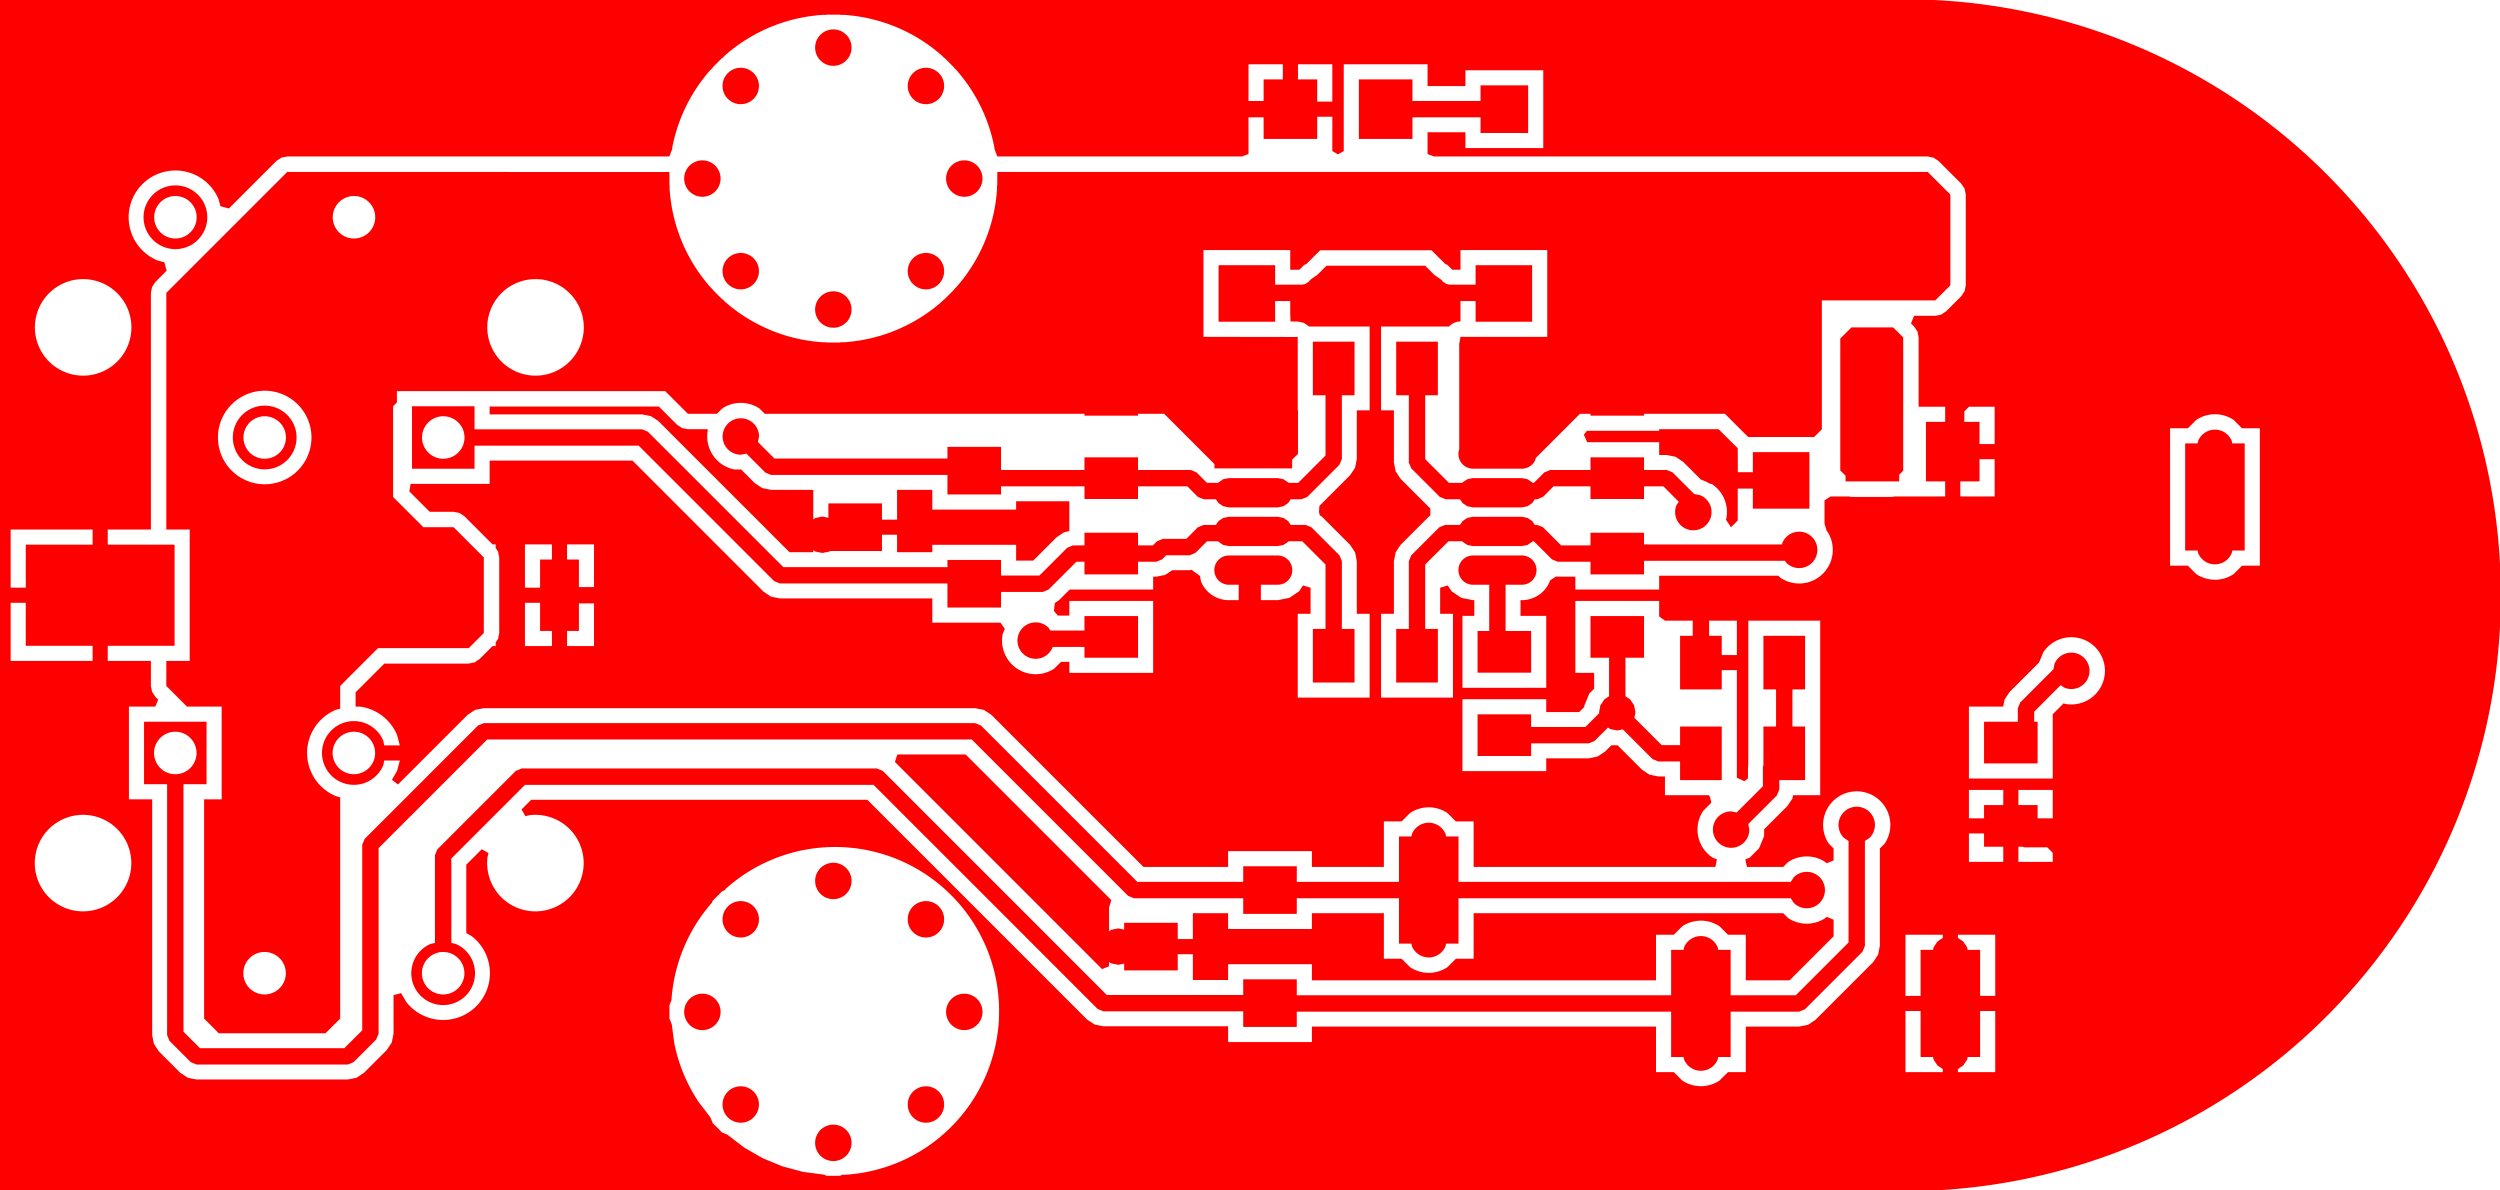 <svg width="42mm" height="20mm" viewBox="0 0 16535433 7874016"  version="1.1" xmlns="http://www.w3.org/2000/svg" xmlns:xlink="http://www.w3.org/1999/xlink">
<desc>
Origin 7874016 35433071 Bound 7874016 31496063 16535433 7874016
</desc>
<g fill-rule="evenodd" fill="rgb(255, 0, 0)" stroke="black" stroke-width="1" transform="translate(0, 7874016) scale(1, -1) translate(-7874016, -31496063)">
<path id="N" d="M 19813108.00 34810354.00 L 19729434.00 34810354.00 L 19729434.00 34564684.00 L 19813109.00 34564684.00 L 19813109.00 34210354.00 L 19642462.00 34210354.00 L 19642462.00 34147397.00 L 19626609.29 34109127.29 L 19437158.58 33919675.87 L 19444440.00 33883071.00 A 120431.73 120431.73 0 1 0 19324016.00 34003495.00 L 19360620.87 33996213.58 L 19534222.00 34169814.06 L 19534221.00 34300547.00 L 19537519.00 34308508.84 L 19537519.00 34564684.00 L 19621194.00 34564684.00 L 19621194.00 34810354.00 L 19537518.00 34810354.00 L 19537518.00 35164684.00 L 19813108.00 35164684.00 L 19813108.00 34810354.00  z"/>
<path id="N" d="M 17940170.00 35502446.00 L 17832262.00 35502446.00 L 17832262.00 35196457.00 L 18001181.00 35196457.00 L 18001181.00 34920867.00 L 17646851.00 34920867.00 L 17646851.00 35196457.00 L 17724022.00 35196457.00 L 17724022.00 35502446.00 L 17616114.00 35502446.00 A 96771.86 96771.86 0 0 0 17616114.00 35695980.00 L 17940170.00 35695980.00 A 96758.91 96758.91 0 0 0 17940170.00 35502446.00  z"/>
<path id="N" d="M 17216142.00 38702151.00 L 17666536.00 38702151.00 L 17666536.00 38805511.00 L 17981496.00 38805511.00 L 17981496.00 38490551.00 L 17666536.00 38490551.00 L 17666536.00 38593911.00 L 17216142.00 38593911.00 L 17216142.00 38451181.00 L 16861812.00 38451181.00 L 16861812.00 38844881.00 L 17216142.00 38844881.00 L 17216142.00 38702151.00  z"/>
<path id="N" d="M 9240158.00 34183071.00 L 9087585.00 34183071.00 L 9087585.00 32546040.00 L 9196434.00 32437191.00 L 10151598.00 32437191.00 L 10269896.00 32555489.00 L 10269895.00 33783071.00 L 10285747.00 33821340.00 L 11035747.00 34571340.00 L 11074016.00 34587191.00 L 14324016.00 34587192.00 L 14362285.00 34571340.00 L 15396433.02 33537191.00 L 16096851.00 33537191.00 L 16096851.00 33640551.00 L 16451181.00 33640551.00 L 16451181.00 33537191.00 L 17127166.00 33537191.00 L 17127166.00 33837401.00 L 17209465.09 33837401.00 L 17212759.00 33853960.00 A 120412.98 120412.98 0 0 0 17435273.00 33853960.00 L 17438566.91 33837401.00 L 17520866.00 33837401.00 L 17520866.00 33537191.00 L 19718128.26 33537191.00 L 19738863.00 33568224.00 A 120431.73 120431.73 0 1 0 19738863.00 33397918.00 L 19718128.26 33428951.00 L 17520866.00 33428951.00 L 17520866.00 33128741.00 L 17438644.48 33128741.00 L 17435273.00 33111792.00 A 120412.98 120412.98 0 0 0 17212759.00 33111792.00 L 17209387.52 33128741.00 L 17127166.00 33128741.00 L 17127166.00 33428951.00 L 16451181.00 33428951.00 L 16451181.00 33325591.00 L 16096851.00 33325591.00 L 16096851.00 33428951.00 L 15374016.00 33428951.00 L 15335746.29 33444803.71 L 14301598.02 34478951.00 L 11096433.02 34478951.00 L 10378136.00 33760653.02 L 10378137.00 32533071.00 L 10362285.00 32494802.00 L 10212285.00 32344802.00 L 10174013.59 32328951.00 L 9174016.00 32328951.00 L 9135747.00 32344802.00 L 8995196.00 32485353.00 L 8979345.00 32523624.41 L 8979345.00 34183071.00 L 8826772.00 34183071.00 L 8826772.00 34596457.00 L 9240158.00 34596457.00 L 9240158.00 34183071.00  zM 9033467.38 34389758.09 m -140500.91 0 a 140500.91 140500.91 0 1 1 281001.82 0a 140500.91 140500.91 0 1 1 -281001.82 0"/>
<path id="N" d="M 18008595.00 35923543.00 L 18025499.94 35898242.00 L 18041614.00 35898243.00 L 18079883.00 35882391.00 L 18199491.12 35762782.00 L 18393701.00 35762782.00 L 18393701.00 35846457.00 L 18748031.00 35846457.00 L 18748031.00 35769081.00 L 19660755.09 35769081.00 L 19662759.00 35779155.00 A 120412.98 120412.98 0 1 0 19688863.00 35647918.00 L 19680228.48 35660841.00 L 18748031.00 35660841.00 L 18748031.00 35570867.00 L 18393701.00 35570867.00 L 18393701.00 35654542.00 L 18177074.00 35654542.00 L 18138804.29 35670394.71 L 18019196.12 35790002.00 L 18010805.92 35790002.00 L 18008595.00 35786693.00 L 17977201.00 35765717.00 L 17940170.00 35758351.00 L 17616114.00 35758351.00 L 17579083.00 35765717.00 L 17547689.00 35786693.00 L 17545478.75 35790001.00 L 17454334.00 35790001.00 L 17300576.00 35636243.00 L 17300576.00 35210236.00 L 17384251.00 35210236.00 L 17384251.00 34855906.00 L 17108661.00 34855906.00 L 17108661.00 35210236.00 L 17192336.00 35210236.00 L 17192335.00 35658661.00 L 17208187.00 35696930.00 L 17393647.00 35882390.00 L 17431918.41 35898241.00 L 17530783.39 35898241.00 L 17547689.00 35923543.00 L 17579083.00 35944519.00 L 17616114.00 35951885.00 L 17940170.00 35951885.00 L 17977201.00 35944519.00 L 18008595.00 35923543.00  z"/>
<path id="N" d="M 20774016.00 38083070.00 L 20774016.00 37483071.00 L 20674015.00 37383070.00 L 19924016.00 37383070.00 L 19924016.00 36530749.00 L 19872833.00 36479566.00 L 19436613.00 36479566.00 L 19283108.00 36633071.00 L 18748031.00 36633071.00 L 18748031.00 36620866.00 L 18393701.00 36620866.00 L 18393701.00 36633071.00 L 18324016.00 36633071.00 L 18031738.22 36340793.22 L 18029571.00 36329898.00 A 96758.91 96758.91 0 0 0 17940170.00 36270162.00 L 17616114.00 36270162.00 A 96771.86 96771.86 0 0 0 17525591.00 36398319.38 L 17525591.00 37095549.80 L 17533859.00 37142126.00 L 18107874.00 37142126.00 L 18107874.00 37716142.00 L 17533858.00 37716142.00 L 17533858.00 37586010.00 L 17479531.00 37586010.00 L 17447565.00 37617976.00 L 17433133.12 37623953.88 L 17342520.00 37714567.00 L 16605511.00 37714567.00 L 16514898.22 37623953.61 L 16500467.00 37617976.00 L 16468501.00 37586010.00 L 16407874.00 37586010.00 L 16407874.00 37716142.00 L 15833858.00 37716142.00 L 15833858.00 37142126.00 L 16457480.00 37141174.10 L 16457480.00 36655906.00 L 16459055.00 36655906.00 L 16459055.00 36368110.00 L 16420526.00 36329581.00 L 16420526.00 36272021.00 L 15906654.00 36272021.00 L 15906654.00 36300433.00 L 15574016.00 36633071.00 L 15401181.00 36633071.00 L 15401181.00 36620866.00 L 15046851.00 36620866.00 L 15046851.00 36633071.00 L 12932470.00 36633071.00 L 12897565.00 36667976.00 A 222382.84 222382.84 0 0 1 12650467.00 36667976.00 L 12615562.00 36633071.00 L 12424016.00 36633071.00 L 12274016.00 36783071.00 L 10499207.00 36783071.00 L 10499207.00 36708262.25 L 10474016.00 36683071.00 L 10474015.00 36083071.00 L 10674015.00 35883071.00 L 10874016.00 35883071.00 L 11074016.00 35683071.00 L 11074016.00 35183071.00 L 10974016.00 35083071.00 L 10374016.00 35083071.00 L 10124016.00 34833071.00 L 10124016.00 34683012.64 L 10096188.00 34675556.00 A 309338.40 309338.40 0 0 1 10096188.00 34103972.00 L 10124016.00 34096515.36 L 10124016.00 32633071.00 L 10026955.00 32536010.00 L 9321077.00 32536010.00 L 9224016.00 32633071.00 L 9224016.00 34083071.00 L 9340158.00 34083071.00 L 9340158.00 34696457.00 L 9110630.00 34696457.00 L 8974016.00 34833071.00 L 8974016.00 34998426.00 L 9128740.00 34998426.00 L 9128740.00 35867716.00 L 8974016.00 35867716.00 L 8974016.00 37433071.00 L 9774016.00 38233071.00 L 12301575.00 38232361.15 L 12301575.00 38145592.00 L 12303150.00 38141789.61 L 12303150.00 38118014.00 A 1084921.52 1084921.52 0 0 1 12570080.00 37473586.00 L 12586892.98 37456773.02 L 12588467.00 37452973.00 L 12649823.00 37391617.00 L 12653623.02 37390042.98 L 12670436.00 37373230.00 A 1085025.41 1085025.41 0 0 1 13314864.00 37106300.00 L 13338639.61 37106300.00 L 13342442.00 37104725.00 L 13429212.00 37104725.00 L 13433014.39 37106300.00 L 13456789.00 37106300.00 A 1084921.52 1084921.52 0 0 1 14101217.00 37373230.00 L 14118029.27 37390042.27 L 14121831.00 37391617.00 L 14183187.00 37452973.00 L 14184761.73 37456774.73 L 14201573.00 37473586.00 A 1085025.41 1085025.41 0 0 1 14468504.00 38118014.00 L 14468504.00 38141789.61 L 14470079.00 38145592.00 L 14470553.31 38233071.00 L 20624015.00 38233071.00 L 20774016.00 38083070.00  zM 9624018.38 32933065.09 m -140500.91 0 a 140500.91 140500.91 0 1 1 281001.82 0a 140500.91 140500.91 0 1 1 -281001.82 0M 9624798.00 36476383.82 m -309333.68 0 a 309333.68 309333.68 0 1 1 618667.36 0a 309333.68 309333.68 0 1 1 -618667.36 0M 10215351.38 37933065.09 m -140500.91 0 a 140500.91 140500.91 0 1 1 281001.82 0a 140500.91 140500.91 0 1 1 -281001.82 0M 11416136.00 37204733.51 m -319256.99 0 a 319256.99 319256.99 0 1 1 638513.99 0a 319256.99 319256.99 0 1 1 -638513.99 0"/>
<path id="N" d="M 18748031.00 35019686.00 L 18624986.00 35019686.00 L 18624986.00 34764972.74 L 18656019.00 34744238.00 L 18682123.00 34705169.00 L 18691290.00 34659085.00 L 18684008.58 34622480.14 L 18864849.06 34441639.00 L 18986338.00 34441639.00 L 18986338.00 34564684.00 L 19261928.00 34564684.00 L 19261928.00 34210354.00 L 18986338.00 34210354.00 L 18986338.00 34333399.00 L 18842432.00 34333399.00 L 18804162.29 34349251.71 L 18607470.86 34545942.42 L 18570866.00 34538661.00 L 18524782.00 34547828.00 L 18509497.66 34558040.25 L 18420670.00 34469212.00 L 18382398.59 34453361.00 L 18001181.00 34453361.00 L 18001181.00 34369686.00 L 17646851.00 34369686.00 L 17646851.00 34645276.00 L 18001181.00 34645276.00 L 18001181.00 34561601.00 L 18359983.10 34561601.00 L 18451607.67 34653224.97 L 18450442.00 34659085.00 L 18459609.00 34705169.00 L 18485713.00 34744238.00 L 18516746.00 34764972.74 L 18516746.00 35019686.00 L 18393701.00 35019686.00 L 18393701.00 35295276.00 L 18748031.00 35295276.00 L 18748031.00 35019686.00  z"/>
<path id="N" d="M 15401181.00 35019686.00 L 15046851.00 35019686.00 L 15046851.00 35091156.00 L 14836102.29 35091156.00 L 14835273.00 35086987.00 A 120412.98 120412.98 0 1 0 14809169.00 35218224.00 L 14821748.95 35199396.00 L 15046851.00 35199396.00 L 15046851.00 35295276.00 L 15401181.00 35295276.00 L 15401181.00 35019686.00  z"/>
<path id="N" d="M 13712285.00 34271340.00 L 15194464.01 32789160.00 L 16096851.00 32789160.00 L 16096851.00 32892520.00 L 16451181.00 32892520.00 L 16451181.00 32787191.00 L 18927166.00 32787191.00 L 18927166.00 33087401.00 L 19009387.32 33087401.00 L 19012759.00 33104351.00 A 120412.98 120412.98 0 0 0 19235273.00 33104351.00 L 19238644.68 33087401.00 L 19320866.00 33087401.00 L 19320866.00 32787191.00 L 19751598.00 32787191.00 L 20100603.00 33136196.00 L 20100603.00 33807890.26 L 20069570.00 33828625.00 A 120431.73 120431.73 0 1 0 20239876.00 33828625.00 L 20208843.00 33807890.26 L 20208844.00 33113778.00 L 20192992.00 33075509.00 L 19812285.00 32694802.00 L 19774013.59 32678951.00 L 19320866.00 32678951.00 L 19320866.00 32378741.00 L 19238566.71 32378741.00 L 19235273.00 32362183.00 A 120412.98 120412.98 0 0 0 19012759.00 32362183.00 L 19009465.29 32378741.00 L 18927166.00 32378741.00 L 18927166.00 32678951.00 L 16451181.00 32678951.00 L 16451181.00 32577560.00 L 16096851.00 32577560.00 L 16096851.00 32680920.00 L 15172047.00 32680919.00 L 15133777.29 32696772.71 L 13651598.01 34178951.00 L 11346433.03 34178951.00 L 10859239.00 33691756.03 L 10859239.00 33133047.65 L 10885766.00 33127771.00 A 210738.62 210738.62 0 1 0 10724472.00 33127771.00 L 10750999.00 33133047.65 L 10750998.00 33714174.00 L 10766850.00 33752443.00 L 11285747.00 34271340.00 L 11324016.00 34287191.00 L 13674016.00 34287192.00 L 13712285.00 34271340.00  zM 10805121.38 32933065.09 m -140500.91 0 a 140500.91 140500.91 0 1 1 281001.82 0a 140500.91 140500.91 0 1 1 -281001.82 0"/>
<path id="N" d="M 17384251.00 36755906.00 L 17300576.00 36755906.00 L 17300576.00 36333049.92 L 17457484.08 36176141.00 L 17545478.75 36176141.00 L 17547689.00 36179449.00 L 17579083.00 36200425.00 L 17616114.00 36207791.00 L 17940170.00 36207791.00 L 17977201.00 36200425.00 L 18008595.00 36179449.00 L 18010805.25 36176141.00 L 18019196.19 36176141.00 L 18088804.00 36245749.00 L 18127073.00 36261600.00 L 18393701.00 36261600.00 L 18393701.00 36345275.00 L 18748031.00 36345275.00 L 18748031.00 36261600.00 L 18898032.00 36261601.00 L 18936301.00 36245749.00 L 19079682.10 36102367.90 L 19120100.00 36094328.00 A 120412.98 120412.98 0 1 0 18962759.00 36029155.00 L 18977602.79 36051371.21 L 18875614.00 36153360.00 L 18748031.00 36153360.00 L 18748031.00 36069685.00 L 18393701.00 36069685.00 L 18393701.00 36153360.00 L 18149490.19 36153360.00 L 18079883.00 36083752.00 L 18041611.59 36067901.00 L 18025500.61 36067901.00 L 18008595.00 36042599.00 L 17977201.00 36021623.00 L 17940170.00 36014257.00 L 17616114.00 36014257.00 L 17579083.00 36021623.00 L 17547689.00 36042599.00 L 17530783.39 36067901.00 L 17435067.00 36067901.00 L 17396797.29 36083753.71 L 17208187.00 36272363.00 L 17192336.00 36310634.41 L 17192336.00 36755906.00 L 17108661.00 36755906.00 L 17108661.00 37110236.00 L 17384251.00 37110236.00 L 17384251.00 36755906.00  z"/>
<path id="N" d="M 20665853.00 31496063.00 L 7874016.00 31496063.00 L 7874016.00 39370079.00 L 20665853.00 39370079.00 A 3941715.67 3941715.67 0 0 0 20665853.00 31496063.00  zM 8423229.00 33661427.51 m -319256.99 0 a 319256.99 319256.99 0 1 1 638513.99 0a 319256.99 319256.99 0 1 1 -638513.99 0M 8044488.00 35383072.96 L 7944488.00 35383072.95 L 7944488.00 34998426.00 L 8486614.04 34998426.00 L 8486614.03 35098426.00 L 8044488.00 35098426.00 L 8044488.00 35383072.96  zM 10214569.38 34389758.09 m -140500.91 0 a 140500.91 140500.91 0 1 1 281001.82 0a 140500.91 140500.91 0 1 1 -281001.82 0M 11524567.97 35769134.00 L 11346143.00 35769134.00 L 11346143.00 35483072.98 L 11446143.00 35483072.99 L 11446143.00 35669134.00 L 11524567.98 35669134.00 L 11524567.97 35769134.00  zM 8486613.96 35867716.00 L 7944488.00 35867716.00 L 7944488.00 35483072.95 L 8044488.00 35483072.96 L 8044488.00 35767716.00 L 8486613.97 35767716.00 L 8486613.96 35867716.00  zM 8424016.00 37204733.51 m -319256.99 0 a 319256.99 319256.99 0 1 1 638513.99 0a 319256.99 319256.99 0 1 1 -638513.99 0M 12682247.00 33498817.00 L 12663705.19 33480275.19 L 12649823.00 33474525.00 L 12588467.00 33413169.00 L 12581891.00 33398461.00 A 1085025.41 1085025.41 0 0 1 12314961.00 32754033.00 L 12301575.00 32720550.00 L 12301575.00 32633780.00 L 12317015.19 32596504.06 L 12333485.00 32471397.00 A 1084995.40 1084995.40 0 0 1 12495493.00 32080277.00 L 12572311.05 31980164.94 L 12588467.00 31941161.00 L 12649823.00 31879805.00 L 12684935.85 31865260.79 L 12794844.00 31780926.00 L 12917754.00 31709964.00 L 13048876.00 31655651.00 L 13185964.00 31618918.00 L 13323312.63 31600836.64 L 13342442.00 31592913.00 L 13429212.00 31592913.00 L 13447272.74 31600394.00 L 13468600.00 31600394.00 A 1084921.52 1084921.52 0 1 1 12682247.00 33498817.00  zM 11802993.00 35378951.00 L 11702993.00 35378951.00 L 11702993.00 35197008.00 L 11624568.02 35197008.00 L 11624568.03 35097008.00 L 11802993.00 35097008.00 L 11802993.00 35378951.00  zM 11446143.00 35383072.99 L 11346143.00 35383072.98 L 11346143.00 35097008.00 L 11524568.03 35097008.00 L 11524568.02 35197008.00 L 11446143.00 35197008.00 L 11446143.00 35383072.99  zM 11802993.00 35769134.00 L 11624567.97 35769134.00 L 11624567.98 35669134.00 L 11702993.00 35669134.00 L 11702993.00 35487191.00 L 11802993.00 35487191.00 L 11802993.00 35769134.00  zM 13429212.00 39273229.00 L 13342442.00 39273229.00 L 13338639.61 39271654.00 L 13314864.00 39271654.00 A 1084979.84 1084979.84 0 0 1 12670436.00 39004723.00 L 12653624.73 38987911.73 L 12649823.00 38986337.00 L 12588467.00 38924981.00 L 12586892.27 38921179.27 L 12570080.00 38904367.00 A 1085025.41 1085025.41 0 0 1 12321674.00 38400650.00 L 12319270.92 38382395.88 L 12301100.31 38335030.00 L 9774016.00 38335030.00 L 9734998.00 38327269.00 L 9701920.00 38305167.00 L 9387948.00 37991195.00 L 9332179.57 38006137.96 L 9320038.00 38051450.00 A 309338.40 309338.40 0 1 1 8915867.00 37647279.00 L 8961179.04 37635137.43 L 8976122.00 37579369.00 L 8901920.00 37505167.00 L 8879818.00 37472089.00 L 8872057.00 37433071.00 L 8872057.00 35867716.00 L 8586613.96 35867716.00 L 8586613.97 35767716.00 L 9028740.00 35767716.00 L 9028740.00 35098426.00 L 8586614.03 35098426.00 L 8586614.04 34998426.00 L 8872057.00 34998426.00 L 8872057.00 34833071.00 L 8879818.00 34794053.00 L 8901920.00 34760975.00 L 8920243.60 34742651.40 L 8901109.25 34696457.00 L 8726772.00 34696457.00 L 8726772.00 34083071.00 L 8880526.00 34083071.00 L 8880526.00 32523622.00 L 8892168.00 32465095.00 L 8925321.00 32415478.00 L 9065872.00 32274927.00 L 9115489.00 32241774.00 L 9174016.00 32230132.00 L 10174016.00 32230132.00 L 10232543.00 32241774.00 L 10282160.00 32274927.00 L 10432160.00 32424927.00 L 10465313.00 32474544.00 L 10476955.00 32533071.00 L 10476955.00 32788081.83 L 10526955.32 32801479.37 L 10559704.00 32744757.00 A 309338.40 309338.40 0 1 1 10993433.00 33178486.00 L 10958058.00 33198909.77 L 10958058.00 33650825.00 L 11060492.94 33753259.94 L 11105321.83 33727377.71 L 11098814.00 33703091.00 A 319256.99 319256.99 0 1 1 11373676.00 33977953.00 L 11349389.29 33971445.17 L 11323507.06 34016274.06 L 11387365.00 34080132.00 L 13610667.00 34080132.00 L 15063903.00 32626896.00 L 15113520.00 32593743.00 L 15172047.00 32582101.00 L 15996851.00 32582101.00 L 15996851.00 32477560.00 L 16551181.00 32477560.00 L 16551181.00 32580132.00 L 18827166.00 32580132.00 L 18827166.00 32278741.00 L 18945088.00 32278741.00 L 19000467.00 32223362.00 A 222382.84 222382.84 0 0 1 19247565.00 32223362.00 L 19302944.00 32278741.00 L 19420866.00 32278741.00 L 19420866.00 32580132.00 L 19774016.00 32580132.00 L 19832543.00 32591774.00 L 19882160.00 32624927.00 L 20262867.00 33005634.00 L 20296020.00 33055251.00 L 20307662.00 33113778.00 L 20307662.00 33758263.00 L 20339628.00 33790229.00 A 222382.84 222382.84 0 1 1 19969818.00 33790229.00 L 20001784.00 33758263.00 L 20001784.00 33679085.75 L 19955589.60 33659951.40 L 19947565.00 33667976.00 A 222382.84 222382.84 0 0 1 19700467.00 33667976.00 L 19668501.00 33636010.00 L 19428164.07 33636010.00 L 19418218.40 33686010.25 L 19447565.00 33698166.00 L 19508921.00 33759522.00 L 19542126.00 33839686.00 L 19542126.00 33884893.00 L 19696486.00 34039253.00 L 19729639.00 34088869.00 L 19733912.53 34110354.00 L 19913109.00 34110354.00 L 19913108.00 35264684.00 L 19437518.00 35264684.00 L 19437519.00 34311184.62 L 19435403.00 34300547.00 L 19435403.00 34221513.51 L 19411928.46 34203027.86 L 19361928.01 34225826.67 L 19361927.00 34937520.01 L 19261927.00 34937520.01 L 19261927.00 34810354.00 L 18986337.00 34810354.00 L 18986337.00 35164684.00 L 19069954.00 35164684.00 L 19069954.00 35264684.16 L 18886337.31 35264684.95 L 18848031.00 35292916.37 L 18848031.00 35395276.00 L 18293701.00 35395276.00 L 18293701.00 34919686.00 L 18417927.00 34919686.00 L 18417927.00 34814600.00 L 18385961.00 34782634.00 L 18352756.00 34702470.00 L 18352756.00 34694124.52 L 18319051.70 34660420.00 L 18101181.00 34660420.00 L 18101181.00 34745276.00 L 17546851.00 34745276.00 L 17546851.00 34269686.00 L 18101181.00 34269686.00 L 18101181.00 34354542.00 L 18382401.00 34354542.00 L 18440928.00 34366184.00 L 18490545.00 34399337.00 L 18532183.27 34440975.00 L 18572688.00 34440975.00 L 18734288.00 34279375.00 L 18783905.00 34246222.00 L 18842432.00 34234580.00 L 18886338.00 34234580.00 L 18886338.00 34110354.00 L 19177516.27 34110354.00 L 19185073.78 34096398.72 L 19192844.60 34060353.60 L 19139111.00 34006620.00 A 222382.84 222382.84 0 0 1 19200467.00 33698166.00 L 19229813.60 33686010.25 L 19219867.93 33636010.00 L 17620866.00 33636010.00 L 17620866.00 33937401.00 L 17502945.00 33937401.00 L 17447565.00 33992781.00 A 222382.84 222382.84 0 0 1 17200467.00 33992781.00 L 17145087.00 33937401.00 L 17027166.00 33937401.00 L 17027166.00 33636010.00 L 16551181.00 33636010.00 L 16551181.00 33740551.00 L 15996851.00 33740551.00 L 15996851.00 33636010.00 L 15437365.00 33636010.00 L 14432160.00 34641215.00 L 14382543.00 34674368.00 L 14324016.00 34686010.00 L 11074016.00 34686010.00 L 11015489.00 34674368.00 L 10965872.00 34641215.00 L 10506256.58 34181599.58 L 10466246.49 34212300.41 L 10500359.00 34271385.00 L 10518681.47 34339764.00 L 10415363.19 34339764.00 L 10409267.00 34309117.00 A 210738.62 210738.62 0 1 0 10409267.00 34470411.00 L 10415363.19 34439764.00 L 10518681.47 34439764.00 L 10500359.00 34508143.00 A 309338.40 309338.40 0 0 1 10254944.00 34696457.00 L 10225975.00 34696457.00 L 10225975.00 34790838.00 L 10416249.00 34981112.00 L 10974016.00 34981112.00 L 11013034.00 34988873.00 L 11046112.00 35010975.00 L 11132145.00 35097008.00 L 11152441.00 35097008.00 L 11152441.00 35120447.02 L 11168214.00 35144053.00 L 11175975.00 35183071.00 L 11175975.00 35683071.00 L 11168214.00 35722089.00 L 11152441.00 35745694.98 L 11152441.00 35769134.00 L 11132145.00 35769134.00 L 10946112.00 35955167.00 L 10913034.00 35977269.00 L 10874016.00 35985030.00 L 10716248.00 35985030.00 L 10581593.40 36119684.60 L 10589540.02 36169685.00 L 11112593.00 36169685.00 L 11112593.00 36323439.00 L 12057515.00 36323439.00 L 12924137.00 35456817.00 L 12973754.00 35423664.00 L 13032281.00 35412022.00 L 14040552.00 35412022.00 L 14040552.00 35251575.00 L 14492021.92 35251575.00 L 14519800.79 35210001.00 L 14505906.00 35176456.00 A 222382.84 222382.84 0 0 1 14847565.00 34948166.00 L 14891736.00 34992337.00 L 14946851.00 34992337.00 L 14946851.00 34919686.00 L 15501181.00 34919686.00 L 15501181.00 35395276.00 L 14946851.00 35395276.00 L 14946851.00 35298215.00 L 14871702.25 35298215.00 L 14844828.76 35328724.26 L 14850524.80 35381615.22 L 14879403.00 35400911.00 L 14949359.00 35470867.00 L 15501181.00 35470867.00 L 15501181.00 35555723.00 L 15522048.00 35555723.00 L 15580575.00 35567365.00 L 15627499.60 35598719.00 L 15742603.00 35598719.00 L 15755331.15 35601250.84 L 15810392.57 35561223.33 L 15817963.00 35523164.00 A 198718.12 198718.12 0 0 1 16001562.00 35400487.00 L 16066746.00 35400487.00 L 16066746.00 35502446.00 L 16001562.00 35502446.00 A 96771.86 96771.86 0 0 0 16001562.00 35695980.00 L 16325618.00 35695980.00 A 96771.86 96771.86 0 0 0 16325618.00 35502446.00 L 16213590.00 35502446.00 L 16213590.00 35400487.00 L 16325618.00 35400487.00 L 16401667.00 35415614.00 L 16466139.00 35458692.00 L 16492335.65 35497898.80 L 16542336.00 35482731.60 L 16542336.00 35310236.00 L 16457480.00 35310236.00 L 16457480.00 34755906.00 L 16933070.00 34755906.00 L 16933070.00 35310236.00 L 16848214.00 35310236.00 L 16848214.00 35658662.00 L 16836572.00 35717189.00 L 16803419.00 35766806.00 L 16617960.00 35952265.00 L 16603275.81 35962076.66 L 16598039.59 35983822.29 L 16600794.63 36023869.63 L 16803419.00 36226494.00 L 16836572.00 36276111.00 L 16848214.00 36334638.00 L 16848214.00 36655906.00 L 16933070.00 36655906.00 L 16933070.00 37210236.00 L 16531995.21 37210236.00 L 16530945.00 37211875.00 L 16498296.00 37234607.00 L 16459434.00 37243114.00 L 16409827.75 37244064.99 L 16407874.00 37291781.23 L 16407874.00 37378951.00 L 16307874.00 37378951.00 L 16307874.00 37242126.00 L 15933858.00 37242126.00 L 15933858.00 37616142.00 L 16307874.00 37616142.00 L 16307874.00 37487191.00 L 16484287.18 37487191.00 L 16507519.00 37491812.00 L 16532262.28 37508344.92 L 16538863.00 37518224.00 L 16561517.61 37534834.61 L 16586994.00 37551858.00 L 16647744.00 37612608.00 L 17300287.00 37612608.00 L 17361037.00 37551858.00 L 17409169.00 37518224.00 L 17415769.72 37508344.92 L 17440513.00 37491812.00 L 17463744.82 37487191.00 L 17633858.00 37487191.00 L 17633858.00 37616142.00 L 18007874.00 37616142.00 L 18007874.00 37242126.00 L 17633858.00 37242126.00 L 17633858.00 37378951.00 L 17533858.00 37378951.00 L 17533858.00 37244084.80 L 17511906.00 37241694.00 L 17494841.00 37236324.00 L 17475474.00 37225713.00 L 17461763.00 37214222.00 L 17459099.64 37210236.00 L 17008661.00 37210236.00 L 17008661.00 36655906.00 L 17093517.00 36655906.00 L 17093517.00 36310632.00 L 17105159.00 36252105.00 L 17138312.00 36202488.00 L 17326923.00 36013877.00 L 17334036.33 36009124.03 L 17334036.33 35959123.40 L 17323772.00 35952265.00 L 17138312.00 35766805.00 L 17105159.00 35717188.00 L 17093517.00 35658661.00 L 17093517.00 35310236.00 L 17008661.00 35310236.00 L 17008661.00 34755906.00 L 17484251.00 34755906.00 L 17484251.00 35310236.00 L 17399395.00 35310236.00 L 17399395.00 35482733.10 L 17449395.35 35497900.30 L 17475593.00 35458692.00 L 17540065.00 35415614.00 L 17616114.00 35400487.00 L 17625203.00 35400487.00 L 17625203.00 35296457.00 L 17546851.00 35296457.00 L 17546851.00 34820867.00 L 18101181.00 34820867.00 L 18101181.00 35296457.00 L 17931081.00 35296457.00 L 17931081.00 35400487.00 L 17940170.00 35400487.00 A 198730.01 198730.01 0 0 1 18123769.00 35523164.00 L 18125130.12 35530006.84 L 18166704.28 35557785.71 L 18177074.00 35555723.00 L 18293701.00 35555723.00 L 18293701.00 35470867.00 L 18848031.00 35470867.00 L 18848031.00 35562022.00 L 19636611.00 35562022.00 L 19650467.00 35548166.00 A 222382.84 222382.84 0 0 1 19958921.00 35856620.00 L 19956119.50 35859421.50 L 19941731.00 35905552.05 L 19941731.00 36060562.17 L 19981103.88 36086221.00 L 20104898.57 36086221.00 L 20118900.00 36083436.00 L 20390753.00 36083436.00 L 20404754.43 36086221.00 L 20739765.01 36086221.00 L 20739765.01 36186221.00 L 20612599.00 36186221.00 L 20612599.00 36579921.00 L 20739764.99 36579921.00 L 20739764.99 36679921.00 L 20564073.00 36679921.00 L 20564073.00 37138325.00 L 20556312.00 37177343.00 L 20534210.00 37210421.00 L 20513520.43 37231110.57 L 20534231.28 37281111.00 L 20674015.00 37281111.00 L 20713033.00 37288872.00 L 20746111.00 37310974.00 L 20846112.00 37410975.00 L 20868214.00 37444053.00 L 20875975.00 37483071.00 L 20875975.00 38083070.00 L 20868214.00 38122088.00 L 20846112.00 38155166.00 L 20696111.00 38305167.00 L 20663033.00 38327269.00 L 20624015.00 38335030.00 L 17359452.54 38335030.00 L 17316142.82 38351181.74 L 17316142.00 38495092.00 L 17566536.00 38495092.00 L 17566536.00 38390551.00 L 18081496.00 38390551.00 L 18081496.00 38905511.00 L 17566536.00 38905511.00 L 17566536.00 38800970.00 L 17316142.00 38800970.00 L 17316142.00 38944881.00 L 16761812.00 38944881.00 L 16761811.38 38370760.25 L 16724016.55 38349218.27 L 16686221.35 38370760.14 L 16686221.21 38598032.01 L 16586221.00 38598032.01 L 16586221.00 38451181.00 L 16231891.00 38451181.00 L 16231891.00 38593911.00 L 16131890.78 38593911.00 L 16131890.18 38351181.74 L 16088580.46 38335030.00 L 14470553.69 38335030.00 L 14452382.23 38382395.71 L 14449979.00 38400650.00 A 1084995.40 1084995.40 0 0 1 14201573.00 38904367.00 L 14184762.43 38921177.57 L 14183187.00 38924981.00 L 14121831.00 38986337.00 L 14118027.57 38987912.43 L 14101217.00 39004723.00 A 1085025.41 1085025.41 0 0 1 13456789.00 39271654.00 L 13433014.39 39271654.00 L 13429212.00 39273229.00  zM 16359056.99 38944881.00 L 16131891.00 38944881.00 L 16131890.85 38702151.00 L 16231891.00 38702151.00 L 16231891.00 38844881.00 L 16359056.99 38844881.00 L 16359056.99 38944881.00  zM 16686221.00 38944881.00 L 16459056.99 38944881.00 L 16459056.99 38844881.00 L 16586221.00 38844881.00 L 16586221.00 38698032.01 L 16686221.15 38698032.01 L 16686221.00 38944881.00  zM 20577166.00 32683072.00 L 20477166.00 32683072.00 L 20477166.00 32278741.00 L 20724015.01 32278741.00 L 20724015.01 32299235.14 L 20688863.00 32322722.00 L 20662759.00 32361791.00 L 20659387.32 32378741.00 L 20577166.00 32378741.00 L 20577166.00 32683072.00  zM 21070866.00 32683072.00 L 20970866.00 32683072.00 L 20970866.00 32378741.00 L 20888644.68 32378741.00 L 20885273.00 32361791.00 L 20859169.00 32322722.00 L 20824015.01 32299233.82 L 20824015.01 32278741.00 L 21070866.00 32278741.00 L 21070866.00 32683072.00  zM 20724014.99 33187401.00 L 20477166.00 33187401.00 L 20477166.00 32783072.00 L 20577166.00 32783072.00 L 20577166.00 33087401.00 L 20659465.29 33087401.00 L 20662759.00 33103959.00 L 20688863.00 33143028.00 L 20724014.99 33166514.85 L 20724014.99 33187401.00  zM 21070866.00 33187401.00 L 20824014.99 33187401.00 L 20824014.99 33166516.19 L 20859169.00 33143028.00 L 20885273.00 33103959.00 L 20888566.71 33087401.00 L 20970866.00 33087401.00 L 20970866.00 32783072.00 L 21070866.00 32783072.00 L 21070866.00 33187401.00  zM 20996851.00 33857481.00 L 20896851.00 33857481.00 L 20896851.00 33669686.00 L 21124016.00 33669686.00 L 21124016.00 33769686.00 L 20996851.00 33769686.00 L 20996851.00 33857481.00  zM 21251862.69 33769686.00 L 21224016.00 33769686.00 L 21224016.00 33669686.00 L 21451181.00 33669686.00 L 21451181.00 33729368.22 L 21414984.07 33765565.00 L 21261812.00 33765565.00 L 21251862.69 33769686.00  zM 21451181.00 34145276.00 L 21224016.00 34145276.00 L 21224016.00 34045276.00 L 21351181.00 34045276.00 L 21351181.00 33957481.00 L 21451181.00 33957481.00 L 21451181.00 34145276.00  zM 19178194.00 35264684.10 L 19178194.00 35164684.00 L 19261927.00 35164684.00 L 19261927.00 35037520.01 L 19361927.00 35037520.01 L 19361927.00 35264684.00 L 19178194.00 35264684.10  zM 21066929.00 36333072.01 L 20966929.00 36333072.01 L 20966929.00 36186221.00 L 20839765.01 36186221.00 L 20839765.01 36086221.00 L 21066929.00 36086221.00 L 21066929.00 36333072.01  zM 21066929.00 36679921.00 L 20897403.87 36679921.00 L 20866408.00 36648925.04 L 20866408.00 36579921.00 L 20966929.00 36579921.00 L 20966929.00 36433072.01 L 21066929.00 36433072.01 L 21066929.00 36679921.00  zM 21124016.00 34145276.00 L 20896851.00 34145276.00 L 20896851.00 33957481.00 L 20996851.00 33957481.00 L 20996851.00 34045276.00 L 21124016.00 34045276.00 L 21124016.00 34145276.00  zM 21389111.00 35056620.00 L 21360799.88 34988270.88 L 21166150.00 34793621.00 L 21132997.00 34744004.00 L 21123539.11 34696457.00 L 20896851.00 34696457.00 L 20896851.00 34220867.00 L 21451181.00 34220867.00 L 21451181.00 34646076.00 L 21523160.42 34718055.42 L 21530631.00 34714961.00 A 222382.84 222382.84 0 1 1 21389111.00 35056620.00  zM 22400467.00 36592780.00 L 22345088.00 36537401.00 L 22227166.00 36537401.00 L 22227166.00 35628741.00 L 22344696.00 35628741.00 L 22400467.00 35572970.00 A 222382.84 222382.84 0 0 1 22647565.00 35572970.00 L 22703336.00 35628741.00 L 22820866.00 35628741.00 L 22820866.00 36537401.00 L 22702944.00 36537401.00 L 22647565.00 36592780.00 A 222382.84 222382.84 0 0 1 22400467.00 36592780.00  z"/>
<path id="N" d="M 15224262.59 33416536.41 L 15209449.00 33366535.40 L 15209449.00 33210594.07 L 15223995.00 33220313.00 L 15270079.00 33229480.00 L 15309449.00 33221648.54 L 15309449.00 33266536.00 L 15663779.00 33266536.00 L 15663779.00 33159056.00 L 15763779.00 33159056.00 L 15763779.00 33330132.00 L 15996851.00 33330132.00 L 15996851.00 33225591.00 L 16551181.00 33225591.00 L 16551181.00 33330132.00 L 17027166.00 33330132.00 L 17027166.00 33028741.00 L 17144697.00 33028741.00 L 17200467.00 32972971.00 A 222382.84 222382.84 0 0 1 17447565.00 32972971.00 L 17503335.00 33028741.00 L 17620866.00 33028741.00 L 17620866.00 33330132.00 L 19668501.00 33330132.00 L 19700467.00 33298166.00 A 222382.84 222382.84 0 0 1 19947565.00 33298166.00 L 19955589.60 33306190.60 L 20001784.00 33287056.25 L 20001784.00 33177127.00 L 19710667.00 32886010.00 L 19420866.00 32886010.00 L 19420866.00 33187401.00 L 19303336.00 33187401.00 L 19247565.00 33243172.00 A 222382.84 222382.84 0 0 1 19000467.00 33243172.00 L 18944696.00 33187401.00 L 18827166.00 33187401.00 L 18827166.00 32886010.00 L 16551181.00 32886010.00 L 16551181.00 32992520.00 L 15996851.00 32992520.00 L 15996851.00 32887979.00 L 15763779.00 32887979.00 L 15763779.00 33059056.00 L 15663779.00 33059056.00 L 15663779.00 32951576.00 L 15309449.00 32951576.00 L 15309449.00 32996463.46 L 15270079.00 32988632.00 L 15223995.00 32997799.00 L 15209449.00 33007517.93 L 15209449.00 32979254.75 L 15163254.60 32960120.40 L 13793243.41 34330131.59 L 13806951.26 34373860.11 L 13811714.07 34380132.00 L 14260667.00 34380132.00 L 15224262.59 33416536.41  z"/>
<path id="N" d="M 12351920.00 36560975.00 L 12384998.00 36538873.00 L 12424016.00 36531112.00 L 12552794.39 36531112.00 L 12555906.00 36526455.15 A 222381.75 222381.75 0 0 1 12730631.00 36264961.00 L 12775838.00 36264961.00 L 12865872.00 36174927.00 L 12915489.00 36141774.00 L 12974016.00 36130132.00 L 13253150.00 36130132.00 L 13253150.00 35934609.07 L 13267696.00 35944328.00 L 13313780.00 35953495.00 L 13353150.00 35945663.54 L 13353150.00 36040551.00 L 13707480.00 36040551.00 L 13707480.00 35933072.00 L 13807480.00 35933072.00 L 13807480.00 36130132.00 L 14040552.00 36130132.00 L 14040552.00 35999606.00 L 14594882.00 35999606.00 L 14594882.00 36054541.00 L 14946851.00 36054541.00 L 14946851.00 35856824.01 L 14912339.00 35849959.00 L 14862722.00 35816806.00 L 14707910.00 35661994.00 L 14594882.00 35661994.00 L 14594882.00 35766535.00 L 14040552.00 35766535.00 L 14040552.00 35717900.00 L 13807480.00 35717900.00 L 13807480.00 35833072.00 L 13707480.00 35833072.00 L 13707480.00 35725591.00 L 13365516.91 35725591.00 L 13359864.00 35721814.00 L 13313780.00 35712647.00 L 13267696.00 35721814.00 L 13253150.00 35731532.93 L 13253150.00 35717900.00 L 13095630.00 35717900.00 L 12229008.00 36584522.00 L 12179391.00 36617675.00 L 12120864.00 36629317.00 L 11112593.00 36629317.00 L 11112593.00 36681112.00 L 12231783.00 36681112.00 L 12351920.00 36560975.00  z"/>
<path id="N" d="M 9624800.29 36476380.29 m -210738.62 0 a 210738.62 210738.62 0 1 1 421477.24 0a 210738.62 210738.62 0 1 1 -421477.24 0M 9624800.38 36476372.09 m -140500.91 0 a 140500.91 140500.91 0 1 1 281001.82 0a 140500.91 140500.91 0 1 1 -281001.82 0"/>
<path id="N" d="M 19367715.00 36405333.17 L 19368299.17 36246678.00 L 19467715.00 36246678.00 L 19467715.00 36379566.00 L 19841731.00 36379566.00 L 19841731.00 36005550.00 L 19467715.00 36005550.00 L 19467715.00 36138438.00 L 19367714.77 36138438.00 L 19367714.58 35927848.99 L 19326068.52 35885381.36 L 19320996.72 35885530.20 L 19289615.35 35933624.76 L 19292126.00 35939686.00 A 222382.84 222382.84 0 0 1 19197565.00 36167976.00 L 19178294.00 36172538.00 L 19164824.93 36181537.37 L 19122894.47 36198905.53 L 19006176.00 36315624.00 L 18956559.00 36348777.00 L 18898032.00 36360419.00 L 18848031.00 36360419.00 L 18848031.00 36445275.00 L 18372139.85 36445275.00 L 18349863.04 36494753.30 L 18370150.56 36520866.00 L 18848031.00 36520866.00 L 18848031.00 36531112.00 L 19240875.00 36531112.00 L 19367715.00 36405333.17  z"/>
<path id="N" d="M 22635273.00 36453959.00 L 22638566.71 36437401.00 L 22720866.00 36437401.00 L 22720866.00 35728741.00 L 22638644.68 35728741.00 L 22635273.00 35711791.00 A 120412.98 120412.98 0 0 0 22412759.00 35711791.00 L 22409387.32 35728741.00 L 22327166.00 35728741.00 L 22327166.00 36437401.00 L 22409465.29 36437401.00 L 22412759.00 36453959.00 A 120412.98 120412.98 0 0 0 22635273.00 36453959.00  z"/>
<path id="N" d="M 12773380.16 37576530.16 m -120412.98 0 a 120412.98 120412.98 0 1 1 240825.96 0a 120412.98 120412.98 0 1 1 -240825.96 0"/>
<path id="N" d="M 13998290.16 38801440.16 m -120412.98 0 a 120412.98 120412.98 0 1 1 240825.96 0a 120412.98 120412.98 0 1 1 -240825.96 0"/>
<path id="N" d="M 13385835.16 39055127.16 m -120412.98 0 a 120412.98 120412.98 0 1 1 240825.96 0a 120412.98 120412.98 0 1 1 -240825.96 0"/>
<path id="N" d="M 13998290.16 37576530.16 m -120412.98 0 a 120412.98 120412.98 0 1 1 240825.96 0a 120412.98 120412.98 0 1 1 -240825.96 0"/>
<path id="N" d="M 12519693.16 38188985.16 m -120412.98 0 a 120412.98 120412.98 0 1 1 240825.96 0a 120412.98 120412.98 0 1 1 -240825.96 0"/>
<path id="N" d="M 13385835.16 37322843.16 m -120412.98 0 a 120412.98 120412.98 0 1 1 240825.96 0a 120412.98 120412.98 0 1 1 -240825.96 0"/>
<path id="N" d="M 14251977.16 38188985.16 m -120412.98 0 a 120412.98 120412.98 0 1 1 240825.96 0a 120412.98 120412.98 0 1 1 -240825.96 0"/>
<path id="N" d="M 13385835.16 33543315.16 m -120412.98 0 a 120412.98 120412.98 0 1 1 240825.96 0a 120412.98 120412.98 0 1 1 -240825.96 0"/>
<path id="N" d="M 13998290.16 33289628.16 m -120412.98 0 a 120412.98 120412.98 0 1 1 240825.96 0a 120412.98 120412.98 0 1 1 -240825.96 0"/>
<path id="N" d="M 12773380.16 33289628.16 m -120412.98 0 a 120412.98 120412.98 0 1 1 240825.96 0a 120412.98 120412.98 0 1 1 -240825.96 0"/>
<path id="N" d="M 14251977.16 32677173.16 m -120412.98 0 a 120412.98 120412.98 0 1 1 240825.96 0a 120412.98 120412.98 0 1 1 -240825.96 0"/>
<path id="N" d="M 12773380.16 32064718.16 m -120412.98 0 a 120412.98 120412.98 0 1 1 240825.96 0a 120412.98 120412.98 0 1 1 -240825.96 0"/>
<path id="N" d="M 13998290.16 32064718.16 m -120412.98 0 a 120412.98 120412.98 0 1 1 240825.96 0a 120412.98 120412.98 0 1 1 -240825.96 0"/>
<path id="N" d="M 12773380.16 38801440.16 m -120412.98 0 a 120412.98 120412.98 0 1 1 240825.96 0a 120412.98 120412.98 0 1 1 -240825.96 0"/>
<path id="N" d="M 13385835.16 31811031.16 m -120412.98 0 a 120412.98 120412.98 0 1 1 240825.96 0a 120412.98 120412.98 0 1 1 -240825.96 0"/>
<path id="N" d="M 12519693.16 32677173.16 m -120412.98 0 a 120412.98 120412.98 0 1 1 240825.96 0a 120412.98 120412.98 0 1 1 -240825.96 0"/>
<path id="N" d="M 16833070.00 36755906.00 L 16749395.00 36755906.00 L 16749396.00 36334638.00 L 16733544.00 36296369.00 L 16520927.00 36083752.00 L 16482655.59 36067901.00 L 16410948.61 36067901.00 L 16394043.00 36042599.00 L 16362649.00 36021623.00 L 16325618.00 36014257.00 L 16001562.00 36014257.00 L 15964531.00 36021623.00 L 15933137.00 36042599.00 L 15916231.39 36067901.00 L 15835066.00 36067901.00 L 15796796.29 36083753.71 L 15727189.19 36153360.00 L 15401181.00 36153360.00 L 15401181.00 36069685.00 L 15046851.00 36069685.00 L 15046851.00 36153360.00 L 14494882.00 36153360.00 L 14494882.00 36099606.00 L 14140552.00 36099606.00 L 14140552.00 36228951.00 L 12974016.00 36228950.00 L 12935746.29 36244803.71 L 12810620.94 36369928.43 L 12774016.00 36362647.00 A 120431.73 120431.73 0 1 0 12894440.00 36483071.00 L 12887158.57 36446466.06 L 12996433.08 36337191.00 L 14140552.00 36337191.00 L 14140552.00 36414566.00 L 14494882.00 36414566.00 L 14494882.00 36261600.00 L 15046851.00 36261600.00 L 15046851.00 36345275.00 L 15401181.00 36345275.00 L 15401181.00 36261600.00 L 15749607.00 36261601.00 L 15787876.00 36245749.00 L 15857483.19 36176141.00 L 15930926.75 36176141.00 L 15933137.00 36179449.00 L 15964531.00 36200425.00 L 16001562.00 36207791.00 L 16325618.00 36207791.00 L 16362649.00 36200425.00 L 16394043.00 36179449.00 L 16396253.25 36176141.00 L 16460240.00 36176141.00 L 16641155.00 36357056.00 L 16641155.00 36755906.00 L 16557480.00 36755906.00 L 16557480.00 37110236.00 L 16833070.00 37110236.00 L 16833070.00 36755906.00  z"/>
<path id="N" d="M 9034248.29 37933073.29 m -210738.62 0 a 210738.62 210738.62 0 1 1 421477.24 0a 210738.62 210738.62 0 1 1 -421477.24 0M 9034248.38 37933065.09 m -140500.91 0 a 140500.91 140500.91 0 1 1 281001.82 0a 140500.91 140500.91 0 1 1 -281001.82 0"/>
<path id="N" d="M 20462114.00 37138325.00 L 20462114.00 36256755.00 L 20435433.00 36230074.37 L 20435433.00 36186221.00 L 20081103.00 36186221.00 L 20081103.00 36223192.00 L 20045970.00 36258325.00 L 20045970.00 37131004.00 L 20119437.00 37204468.00 L 20395970.00 37204469.00 L 20462114.00 37138325.00  z"/>
<path id="N" d="M 11012593.00 36530498.00 L 12120864.00 36530499.00 L 12159133.00 36514647.00 L 13054698.02 35619081.00 L 14140552.00 35619081.00 L 14140552.00 35666535.00 L 14494882.00 35666535.00 L 14494882.00 35563175.00 L 14748841.00 35563175.00 L 14932597.00 35746931.00 L 14970868.41 35762782.00 L 15046851.00 35762782.00 L 15046851.00 35846457.00 L 15401181.00 35846457.00 L 15401181.00 35762782.00 L 15499630.37 35762782.00 L 15526775.00 35789927.00 L 15565046.41 35805778.00 L 15720185.17 35805778.00 L 15796797.00 35882390.00 L 15835066.00 35898241.00 L 15916231.39 35898241.00 L 15933137.00 35923543.00 L 15964531.00 35944519.00 L 16001562.00 35951885.00 L 16325618.00 35951885.00 L 16362649.00 35944519.00 L 16394043.00 35923543.00 L 16410948.61 35898241.00 L 16509816.00 35898242.00 L 16548085.00 35882390.00 L 16733544.00 35696931.00 L 16749395.00 35658659.59 L 16749395.00 35210236.00 L 16833070.00 35210236.00 L 16833070.00 34855906.00 L 16557480.00 34855906.00 L 16557480.00 35210236.00 L 16641155.00 35210236.00 L 16641155.00 35636244.91 L 16487398.09 35790001.00 L 16396253.25 35790001.00 L 16394043.00 35786693.00 L 16362649.00 35765717.00 L 16325618.00 35758351.00 L 16001562.00 35758351.00 L 15964531.00 35765717.00 L 15933137.00 35786693.00 L 15930926.75 35790001.00 L 15857483.17 35790001.00 L 15780872.00 35713389.00 L 15742600.59 35697538.00 L 15587461.37 35697538.00 L 15560317.00 35670393.00 L 15522045.59 35654542.00 L 15401181.00 35654542.00 L 15401181.00 35570867.00 L 15046851.00 35570867.00 L 15046851.00 35654542.00 L 14993284.00 35654542.00 L 14809528.00 35470786.00 L 14771256.59 35454935.00 L 14494882.00 35454935.00 L 14494882.00 35351575.00 L 14140552.00 35351575.00 L 14140552.00 35510841.00 L 13032281.00 35510841.00 L 12994011.29 35526693.71 L 12098446.02 36422258.00 L 11012593.00 36422258.00 L 11012593.00 36269685.00 L 10599207.00 36269685.00 L 10599207.00 36683071.00 L 11012593.00 36683071.00 L 11012593.00 36530498.00  zM 10805902.38 36476372.09 m -140500.91 0 a 140500.91 140500.91 0 1 1 281001.82 0a 140500.91 140500.91 0 1 1 -281001.82 0"/>
<path id="N" d="M 21527932.00 34821814.00 L 21503495.45 34838141.31 L 21328414.00 34663059.07 L 21328414.00 34596457.00 L 21351181.00 34596457.00 L 21351181.00 34320867.00 L 20996851.00 34320867.00 L 20996851.00 34596457.00 L 21220174.00 34596457.00 L 21220173.00 34685477.00 L 21236025.00 34723746.00 L 21455638.36 34943358.36 L 21462759.00 34979155.00 A 120412.98 120412.98 0 1 0 21527932.00 34821814.00  z"/>
</g>
</svg>
